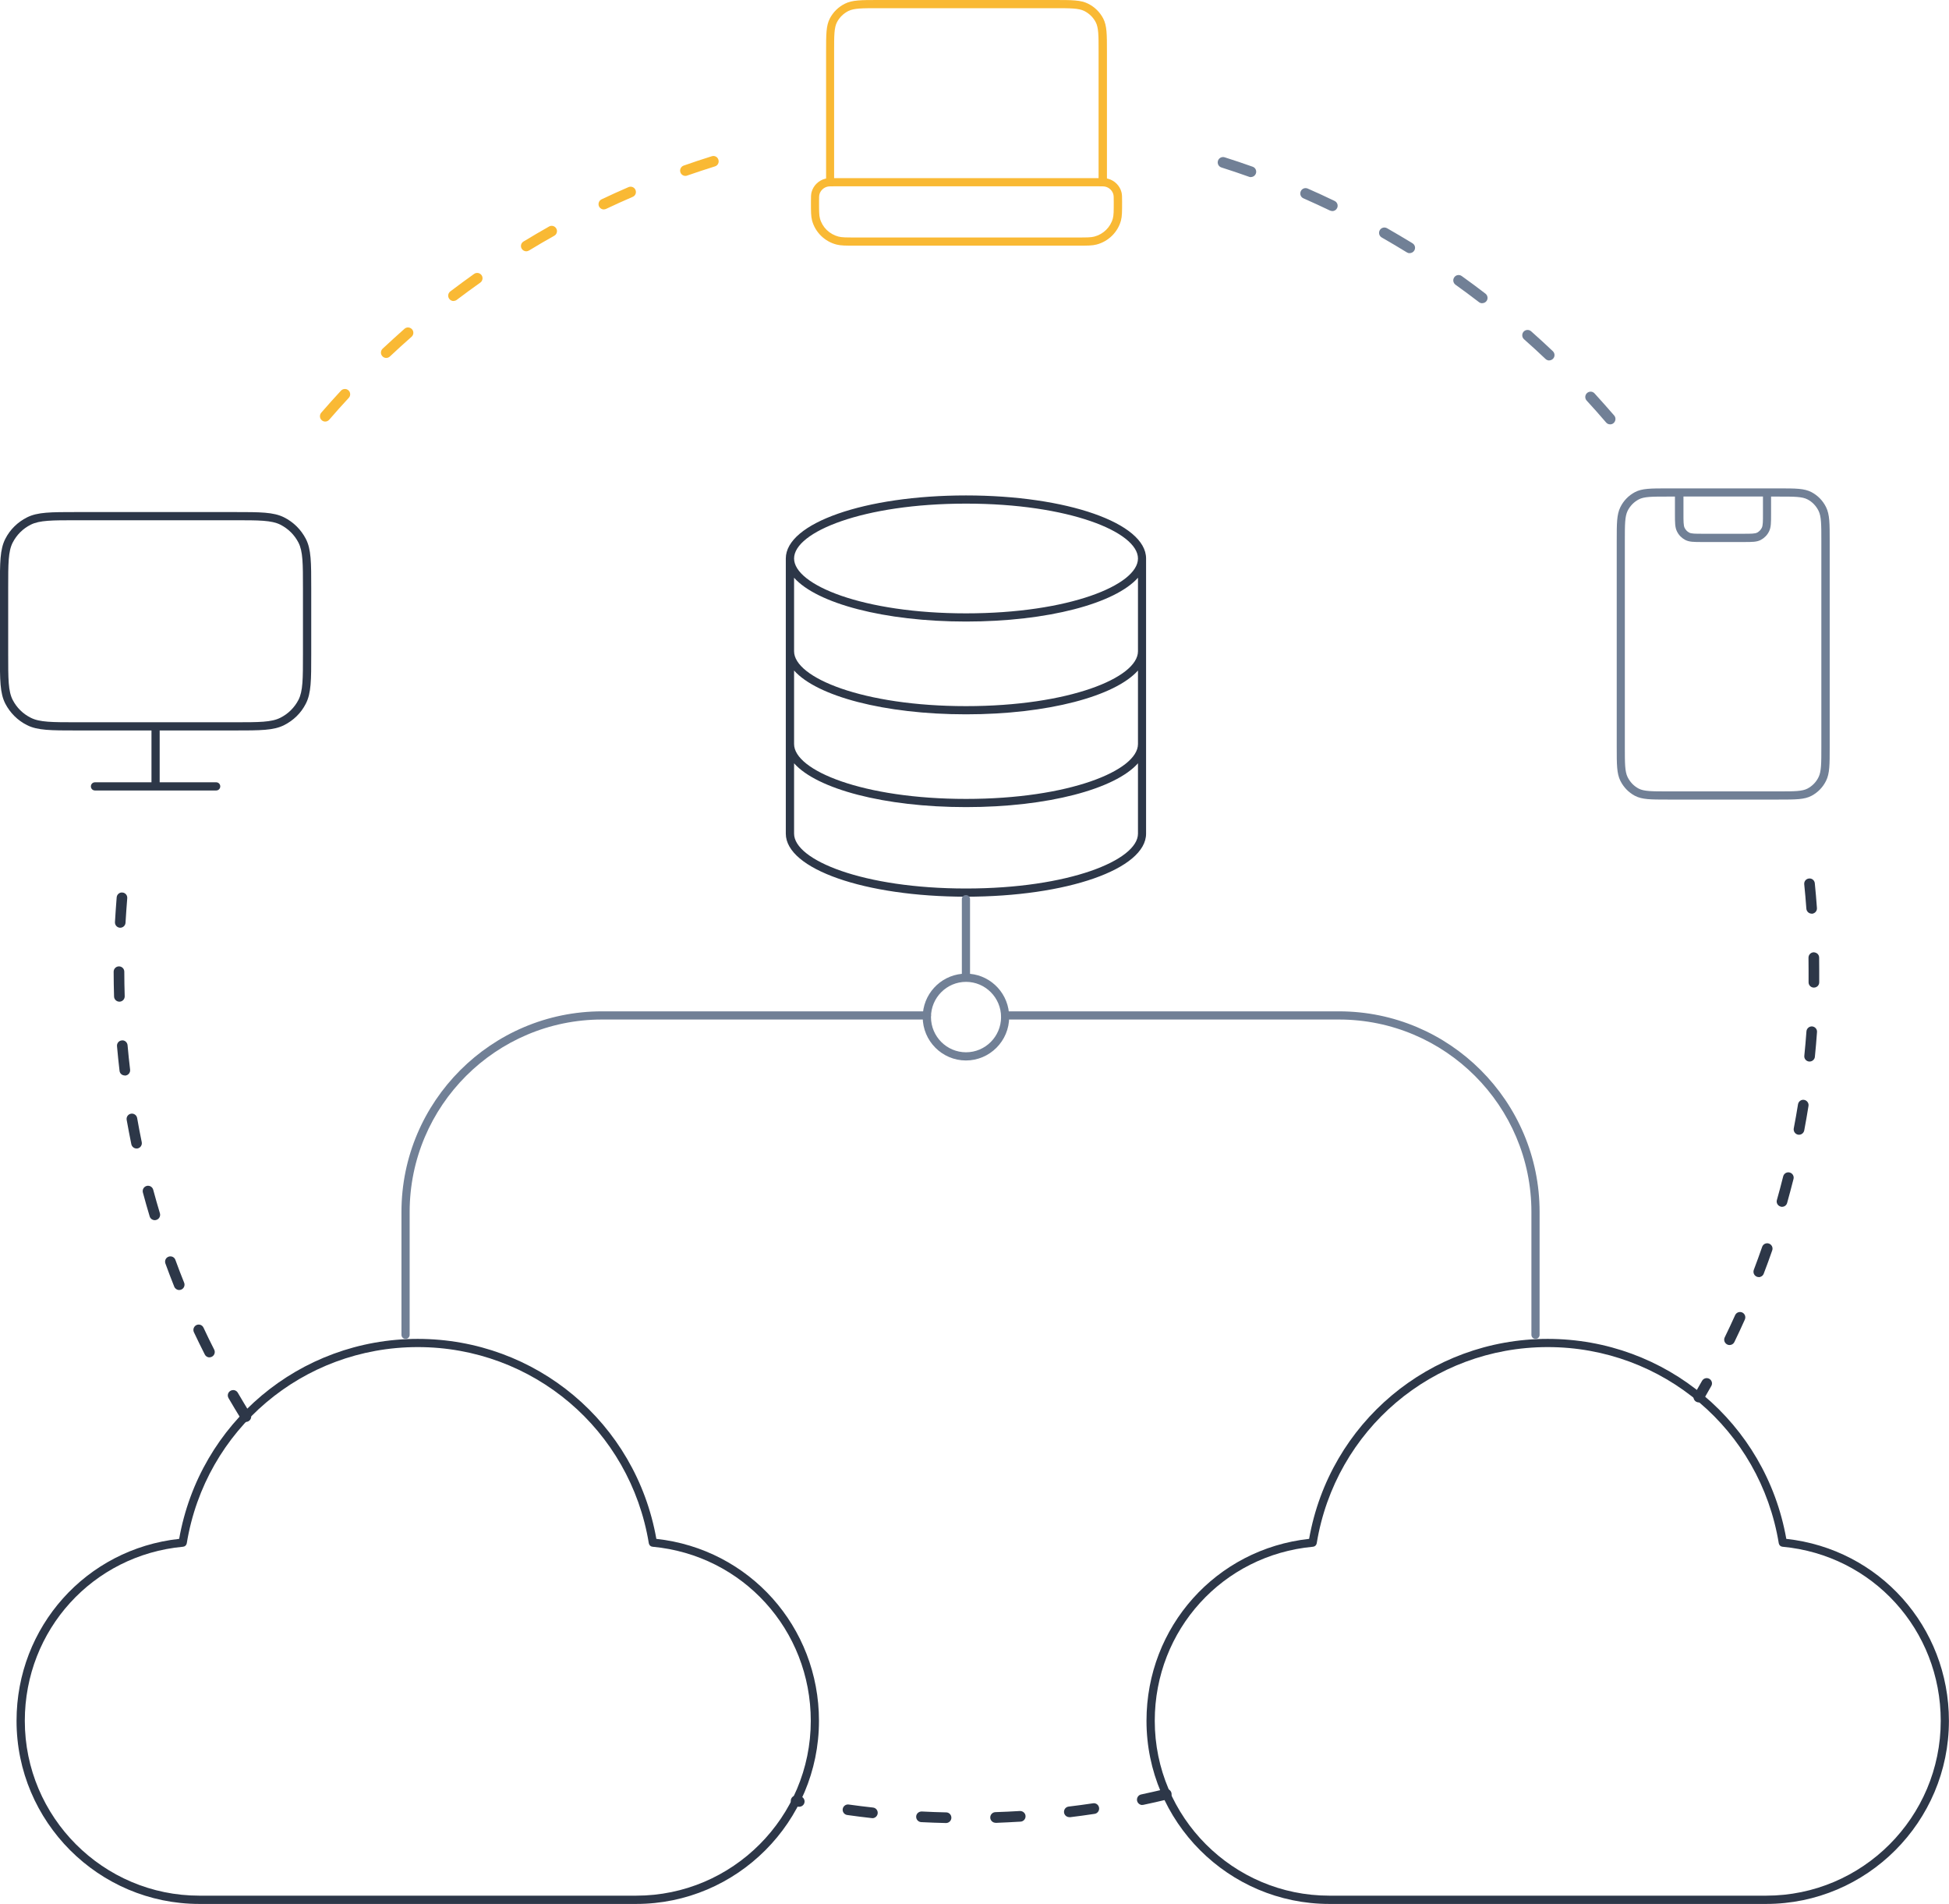 <?xml version="1.0" encoding="UTF-8"?>
<svg id="Layer_2" data-name="Layer 2" xmlns="http://www.w3.org/2000/svg" viewBox="0 0 238.03 232.5">
  <defs>
    <style>
      .cls-1 {
        fill: #2d3748;
      }

      .cls-1, .cls-2, .cls-3 {
        stroke-width: 0px;
      }

      .cls-2 {
        fill: #f9b934;
      }

      .cls-3 {
        fill: #718096;
      }
    </style>
  </defs>
  <g id="Layer_1-2" data-name="Layer 1">
    <g>
      <path class="cls-1" d="M77.7,232.5H24.35c-12.31,0-22.33-10.03-22.33-22.36,0-11.49,8.51-20.98,19.86-22.22,2.51-14.17,14.71-24.42,29.14-24.42s26.63,10.25,29.14,24.42c11.35,1.24,19.86,10.73,19.86,22.22,0,12.33-10.02,22.36-22.33,22.36ZM51.03,164.5c-14.07,0-25.94,10.08-28.22,23.96-.04.23-.22.4-.45.42-11.02,1.02-19.33,10.16-19.33,21.26,0,11.77,9.57,21.35,21.32,21.35h53.35c11.76,0,21.32-9.58,21.32-21.35,0-11.1-8.31-20.24-19.33-21.26-.23-.02-.41-.19-.45-.42-2.28-13.88-14.15-23.96-28.22-23.96Z"/>
      <path class="cls-1" d="M215.7,232.5h-53.35c-12.31,0-22.33-10.03-22.33-22.36,0-11.49,8.51-20.98,19.86-22.22,2.51-14.17,14.71-24.42,29.14-24.42s26.63,10.25,29.14,24.42c11.35,1.24,19.86,10.73,19.86,22.22,0,12.33-10.02,22.36-22.33,22.36ZM189.03,164.5c-14.07,0-25.94,10.08-28.22,23.96-.04.23-.22.4-.45.42-11.02,1.02-19.33,10.16-19.33,21.26,0,11.77,9.57,21.35,21.32,21.35h53.35c11.76,0,21.32-9.58,21.32-21.35,0-11.1-8.31-20.24-19.33-21.26-.23-.02-.41-.19-.45-.42-2.28-13.88-14.15-23.96-28.22-23.96Z"/>
      <path class="cls-3" d="M187.53,163.5c-.28,0-.5-.22-.5-.5v-15c0-12.96-10.54-23.5-23.5-23.5h-40.78c-.28,0-.5-.22-.5-.5s.22-.5.5-.5h40.78c13.51,0,24.5,10.99,24.5,24.5v15c0,.28-.22.5-.5.5ZM49.53,163.5c-.28,0-.5-.22-.5-.5v-15c0-13.51,10.99-24.5,24.5-24.5h39.67c.28,0,.5.22.5.5s-.22.5-.5.5h-39.67c-12.96,0-23.5,10.54-23.5,23.5v15c0,.28-.22.5-.5.5Z"/>
      <path class="cls-2" d="M131.6,30h-27.13c-1.19,0-1.78,0-2.32-.14-1.45-.38-2.58-1.5-2.97-2.92-.14-.53-.14-1.11-.14-2.28,0-.61,0-.91.08-1.21.22-.8.86-1.42,1.67-1.63.03,0,.07-.02.1-.02V6.3c0-2.11,0-3.17.46-4.05.41-.78,1.04-1.4,1.84-1.8.9-.45,1.98-.45,4.12-.45h21.46c2.15,0,3.23,0,4.12.45.8.4,1.43,1.02,1.84,1.8.46.88.46,1.94.46,4.05v15.5s.07.02.11.02c.81.21,1.45.84,1.66,1.63.08.3.08.6.08,1.21,0,1.17,0,1.75-.14,2.28-.39,1.42-1.53,2.54-2.97,2.92-.53.14-1.13.14-2.32.14ZM102,22.75c-.51,0-.8,0-.97.05-.46.12-.83.48-.95.93-.05.17-.05.44-.05.94,0,1.08,0,1.62.11,2.01.29,1.08,1.16,1.92,2.26,2.21.41.11.96.11,2.06.11h27.13c1.1,0,1.66,0,2.06-.11,1.1-.29,1.96-1.13,2.26-2.21.11-.4.11-.94.11-2.01,0-.5,0-.78-.05-.94-.12-.45-.49-.81-.95-.93-.17-.05-.46-.05-.97-.05h-32.07ZM107.3,1c-1.99,0-2.99,0-3.68.34-.6.3-1.09.78-1.4,1.37-.35.67-.35,1.64-.35,3.59v15.45h32.3V6.3c0-1.95,0-2.92-.35-3.59-.31-.59-.79-1.06-1.4-1.37-.69-.34-1.69-.34-3.68-.34h-21.46Z"/>
      <path class="cls-1" d="M26.4,96.53h-14.8c-.28,0-.5-.22-.5-.5s.22-.5.5-.5h6.9v-6.33h-9.12c-3.18,0-4.78,0-6.08-.65-1.15-.58-2.06-1.49-2.65-2.62-.66-1.29-.66-2.87-.66-6.03v-8.07c0-3.16,0-4.74.66-6.03.58-1.14,1.5-2.04,2.65-2.62,1.29-.65,2.89-.65,6.08-.65h19.24c3.18,0,4.78,0,6.08.65,1.15.58,2.06,1.49,2.65,2.62.66,1.28.66,2.87.66,6.03v8.07c0,3.16,0,4.74-.66,6.03-.58,1.14-1.5,2.04-2.65,2.62-1.29.65-2.89.65-6.08.65h-9.12v6.33h6.9c.28,0,.5.22.5.5s-.22.5-.5.5ZM9.38,63.53c-3.02,0-4.54,0-5.62.54-.96.48-1.72,1.24-2.21,2.19-.55,1.07-.55,2.57-.55,5.57v8.07c0,3,0,4.5.55,5.57.49.95,1.25,1.7,2.21,2.18,1.08.55,2.6.55,5.62.55h19.24c3.02,0,4.54,0,5.62-.55.96-.48,1.72-1.24,2.21-2.18.55-1.07.55-2.57.55-5.57v-8.07c0-3,0-4.5-.55-5.57-.49-.95-1.25-1.7-2.21-2.19-1.08-.54-2.6-.54-5.62-.54H9.38Z"/>
      <path class="cls-3" d="M217.24,97.64h-13.57c-2.08,0-3.12,0-4-.46-.77-.41-1.38-1.04-1.78-1.84-.44-.9-.44-1.97-.44-4.12v-25.16c0-2.15,0-3.22.44-4.12.39-.8,1.01-1.43,1.78-1.84.87-.46,1.92-.46,4-.46h13.57c2.08,0,3.12,0,4,.46.77.41,1.39,1.04,1.78,1.84.44.9.44,1.97.44,4.12v25.16c0,2.15,0,3.23-.44,4.12-.39.8-1.01,1.43-1.78,1.84-.87.46-1.92.46-4,.46ZM203.66,60.64c-1.91,0-2.88,0-3.53.35-.58.31-1.05.79-1.35,1.39-.34.69-.34,1.69-.34,3.68v25.16c0,1.99,0,2.99.34,3.68.3.6.76,1.09,1.35,1.4.65.34,1.61.34,3.53.34h13.57c1.91,0,2.88,0,3.53-.35.58-.31,1.05-.79,1.34-1.39.34-.69.34-1.69.34-3.68v-25.16c0-1.99,0-2.99-.34-3.68-.3-.6-.76-1.09-1.34-1.39-.65-.35-1.62-.35-3.53-.35h-.93v2.09c0,1.11,0,1.67-.25,2.17-.22.45-.57.8-1,1.03-.49.26-1.03.26-2.12.26h-5c-1.08,0-1.62,0-2.12-.26-.43-.23-.78-.58-1-1.03-.25-.5-.25-1.06-.25-2.17v-2.09h-.93ZM205.6,60.64v2.09c0,.93,0,1.44.14,1.73.13.25.32.46.56.58.27.14.76.14,1.65.14h5c.89,0,1.38,0,1.65-.14.24-.13.44-.33.57-.59.14-.29.14-.8.14-1.73v-2.09h-9.71Z"/>
      <path class="cls-1" d="M117.97,109.5c-12.34,0-22-3.38-22-7.7v-33.6c0-4.32,9.66-7.7,22-7.7s22,3.38,22,7.7v33.6c0,4.32-9.66,7.7-22,7.7ZM96.98,93.21v8.59c0,3.23,8.44,6.7,21,6.7s21-3.46,21-6.7v-8.59c-2.78,3.14-11.01,5.35-21,5.35s-18.22-2.22-21-5.35ZM96.98,90.86c0,3.23,8.44,6.7,21,6.7s21-3.46,21-6.7v-8.98c-2.78,3.13-11.01,5.35-21,5.35s-18.22-2.22-21-5.35v8.98ZM96.98,79.53c0,3.23,8.44,6.7,21,6.7s21-3.46,21-6.7v-8.98c-2.78,3.14-11.01,5.35-21,5.35s-18.22-2.22-21-5.35v8.98ZM96.98,68.2c0,3.23,8.44,6.7,21,6.7s21-3.46,21-6.7-8.44-6.7-21-6.7-21,3.46-21,6.7Z"/>
      <path class="cls-3" d="M117.97,129.5c-2.91,0-5.28-2.38-5.28-5.3,0-2.75,2.1-5.02,4.78-5.28v-9.12c0-.28.22-.5.5-.5s.5.22.5.5v9.12c2.68.25,4.78,2.52,4.78,5.28,0,2.92-2.37,5.3-5.28,5.3ZM113.7,124.2c0,2.37,1.92,4.3,4.28,4.3s4.28-1.93,4.28-4.3-1.92-4.3-4.28-4.3-4.28,1.93-4.28,4.3Z"/>
      <path class="cls-1" d="M30.02,173.64c-.22,0-.43-.11-.55-.31-.53-.86-1.05-1.72-1.56-2.6-.18-.31-.08-.71.24-.89.31-.18.71-.08.89.23.5.86,1.02,1.72,1.54,2.57.19.31.1.71-.21.9-.11.07-.23.1-.34.1ZM25.59,165.76c-.24,0-.47-.13-.58-.36-.46-.9-.9-1.81-1.33-2.72-.15-.33-.01-.71.31-.87.33-.15.71-.01.86.31.42.91.86,1.8,1.31,2.69.16.32.03.71-.29.87-.09.05-.19.07-.29.07ZM21.88,157.53c-.26,0-.5-.16-.6-.41-.37-.94-.74-1.88-1.08-2.83-.12-.34.05-.71.39-.83.34-.12.71.05.83.39.34.94.7,1.87,1.07,2.79.13.33-.03.71-.36.84-.08.03-.16.05-.24.05ZM18.9,149c-.28,0-.54-.18-.62-.46-.29-.97-.57-1.94-.83-2.92-.09-.35.11-.7.46-.8.35-.09.7.11.8.46.26.96.53,1.92.82,2.88.1.34-.09.71-.44.81-.06.02-.13.03-.19.03ZM16.68,140.25c-.3,0-.57-.21-.64-.52-.2-.99-.39-1.98-.57-2.98-.06-.35.17-.69.53-.75.34-.06.69.17.75.53.17.99.36,1.96.56,2.94.07.35-.15.7-.5.77-.04,0-.09.01-.13.01ZM15.24,131.33c-.33,0-.61-.24-.64-.57-.12-1-.22-2-.31-3.01-.03-.36.23-.67.59-.7.35-.05.67.23.7.59.09,1,.19,1.99.31,2.98.04.36-.21.68-.57.72-.03,0-.05,0-.08,0ZM14.58,122.32c-.35,0-.64-.28-.65-.63-.03-1.01-.05-2.02-.05-3.03,0-.36.29-.65.65-.65h0c.36,0,.65.29.65.65,0,1,.02,2,.05,2.99.01.36-.27.66-.63.67,0,0-.01,0-.02,0ZM14.69,113.29s-.02,0-.04,0c-.36-.02-.63-.33-.61-.69.06-1.01.13-2.02.21-3.02.03-.36.35-.63.7-.59.36.03.62.34.59.7-.08.99-.15,1.99-.21,2.99-.02.35-.31.61-.65.61Z"/>
      <path class="cls-1" d="M115.56,222.62s-.01,0-.02,0c-1.01-.02-2.02-.06-3.03-.11-.36-.02-.63-.32-.62-.68.02-.36.31-.62.68-.62.99.05,1.99.09,2.99.11.36,0,.64.31.63.66,0,.35-.3.64-.65.64ZM121.59,222.59c-.35,0-.64-.28-.65-.63-.01-.36.27-.66.63-.67,1-.03,2-.08,2.99-.14.35-.01.67.25.69.61.02.36-.25.67-.61.69-1.01.06-2.01.11-3.03.15,0,0-.01,0-.02,0ZM106.55,222.02s-.05,0-.07,0c-1.01-.11-2.01-.24-3.01-.38-.36-.05-.6-.38-.55-.73s.38-.6.73-.55c.99.14,1.98.26,2.97.37.36.04.61.36.57.72-.04.33-.32.58-.65.58ZM130.59,221.9c-.32,0-.6-.24-.64-.57-.04-.36.21-.68.57-.72.99-.12,1.98-.25,2.97-.4.36-.06.69.19.74.55.05.35-.19.69-.55.74-1,.15-2,.29-3,.41-.03,0-.05,0-.08,0ZM97.62,220.64s-.08,0-.13-.01l-.39-.08c-.35-.07-.58-.42-.51-.77.07-.35.41-.58.77-.51l.38.08c.35.07.58.41.51.76-.06.31-.33.52-.64.52ZM139.51,220.42c-.3,0-.57-.21-.64-.52-.07-.35.15-.7.5-.77.98-.21,1.95-.43,2.92-.66.35-.09.7.13.78.48.08.35-.13.7-.48.78-.98.24-1.97.46-2.96.67-.05,0-.09.01-.14.01Z"/>
      <path class="cls-1" d="M207.48,171.26c-.11,0-.22-.03-.33-.09-.31-.18-.42-.58-.23-.89.32-.55.64-1.1.95-1.66.18-.31.57-.42.88-.25.31.17.43.57.25.88-.32.56-.64,1.12-.96,1.68-.12.21-.34.32-.56.32ZM211.22,164.25c-.1,0-.19-.02-.28-.07-.32-.16-.46-.55-.3-.87.44-.9.86-1.8,1.27-2.71.15-.33.53-.47.86-.33.33.15.47.53.33.86-.41.92-.84,1.84-1.28,2.75-.11.23-.34.37-.59.37ZM214.8,155.95c-.08,0-.16-.01-.23-.04-.34-.13-.5-.5-.38-.84.35-.93.7-1.87,1.02-2.81.12-.34.49-.52.83-.4.34.12.52.49.4.83-.33.96-.68,1.91-1.04,2.85-.1.26-.35.42-.61.42ZM217.64,147.37c-.06,0-.12,0-.18-.03-.35-.1-.55-.46-.45-.8.27-.96.53-1.92.77-2.89.09-.35.44-.56.79-.47.35.09.56.44.47.79-.25.98-.51,1.96-.78,2.93-.08.29-.34.47-.62.47ZM219.71,138.57s-.08,0-.12-.01c-.35-.07-.58-.41-.52-.76.19-.98.36-1.96.52-2.95.06-.35.39-.6.74-.54.35.06.6.39.54.74-.16,1-.33,2-.52,2.99-.06.31-.33.53-.64.53ZM221.01,129.63s-.04,0-.07,0c-.36-.04-.62-.35-.58-.71.1-.99.19-1.99.26-2.98.03-.36.35-.62.69-.6.36.03.63.34.6.69-.07,1.01-.16,2.02-.26,3.02-.03.33-.32.58-.65.58ZM221.52,120.6h0c-.36,0-.65-.3-.64-.66,0-.48,0-.96,0-1.44,0-.52,0-1.04-.01-1.55,0-.36.28-.65.64-.66.39.03.65.28.66.64,0,.52.01,1.05.01,1.57,0,.49,0,.97,0,1.46,0,.36-.29.64-.65.64ZM221.26,111.57c-.34,0-.62-.26-.65-.6-.07-1-.16-1.99-.26-2.98-.04-.36.22-.68.58-.71.35-.05.68.22.71.58.1,1,.19,2.01.26,3.02.03.36-.24.67-.6.7-.02,0-.03,0-.05,0Z"/>
      <path class="cls-3" d="M196.64,51.82c-.18,0-.37-.08-.49-.23-.77-.9-1.56-1.79-2.37-2.67-.24-.26-.23-.67.04-.92.26-.24.68-.23.92.04.81.89,1.61,1.79,2.4,2.7.23.27.2.68-.07.92-.12.11-.27.16-.42.16ZM189.21,44.02c-.16,0-.32-.06-.45-.18-.86-.82-1.74-1.62-2.63-2.41-.27-.24-.29-.65-.06-.92.24-.27.65-.29.92-.06.9.8,1.79,1.61,2.66,2.44.26.25.27.66.02.92-.13.13-.3.2-.47.2ZM181.03,37.03c-.14,0-.28-.04-.4-.13-.94-.73-1.9-1.43-2.87-2.13-.29-.21-.36-.61-.15-.91s.62-.36.91-.15c.98.7,1.95,1.42,2.9,2.15.28.22.34.63.12.91-.13.17-.32.25-.52.25ZM172.16,30.92c-.12,0-.23-.03-.34-.1-1.01-.62-2.04-1.23-3.07-1.82-.31-.18-.42-.57-.24-.89.18-.31.57-.42.89-.24,1.05.6,2.08,1.21,3.11,1.84.31.19.4.59.21.89-.12.2-.34.31-.55.31ZM162.71,25.77c-.09,0-.19-.02-.28-.06-1.07-.51-2.15-1.01-3.24-1.49-.33-.14-.48-.53-.33-.86.14-.33.53-.48.86-.33,1.1.48,2.2.99,3.28,1.51.32.16.46.54.3.87-.11.23-.34.37-.59.37ZM152.77,21.63c-.07,0-.15-.01-.22-.04-1.12-.4-2.24-.78-3.38-1.14-.34-.11-.53-.47-.42-.82.11-.34.47-.53.82-.42,1.15.36,2.29.75,3.42,1.15.34.12.51.49.39.83-.1.27-.35.43-.61.43Z"/>
      <path class="cls-2" d="M39.72,51.48c-.15,0-.3-.05-.42-.16-.27-.23-.3-.64-.07-.92.79-.91,1.59-1.81,2.41-2.69.24-.26.66-.28.92-.04.26.24.28.66.03.92-.81.87-1.6,1.76-2.38,2.66-.13.15-.31.23-.49.23ZM47.17,43.71c-.17,0-.35-.07-.47-.21-.25-.26-.23-.67.03-.92.88-.82,1.77-1.63,2.67-2.43.27-.24.68-.21.92.06.24.27.21.68-.06.92-.89.78-1.77,1.58-2.64,2.4-.13.12-.29.18-.45.18ZM55.39,36.76c-.2,0-.39-.09-.52-.26-.22-.29-.16-.69.12-.91.96-.73,1.93-1.44,2.91-2.14.29-.21.7-.14.91.15.21.29.14.7-.15.91-.97.69-1.93,1.39-2.88,2.11-.12.09-.26.13-.39.13ZM64.28,30.69c-.22,0-.43-.11-.56-.31-.19-.31-.09-.71.22-.89,1.03-.63,2.07-1.23,3.12-1.83.31-.18.71-.06.88.25.18.31.06.71-.25.88-1.04.58-2.06,1.18-3.08,1.8-.11.06-.22.1-.34.1ZM73.75,25.58c-.24,0-.48-.14-.59-.37-.15-.32-.02-.71.31-.87,1.09-.52,2.18-1.01,3.29-1.49.33-.14.71.01.85.34.14.33,0,.71-.34.85-1.09.47-2.18.96-3.25,1.47-.09.04-.18.06-.28.06ZM83.71,21.48c-.27,0-.52-.17-.61-.43-.12-.34.06-.71.4-.83,1.13-.4,2.28-.78,3.43-1.14.35-.11.71.08.81.43.11.34-.08.71-.43.81-1.14.36-2.27.73-3.39,1.12-.07.03-.14.04-.22.04Z"/>
    </g>
  </g>
</svg>